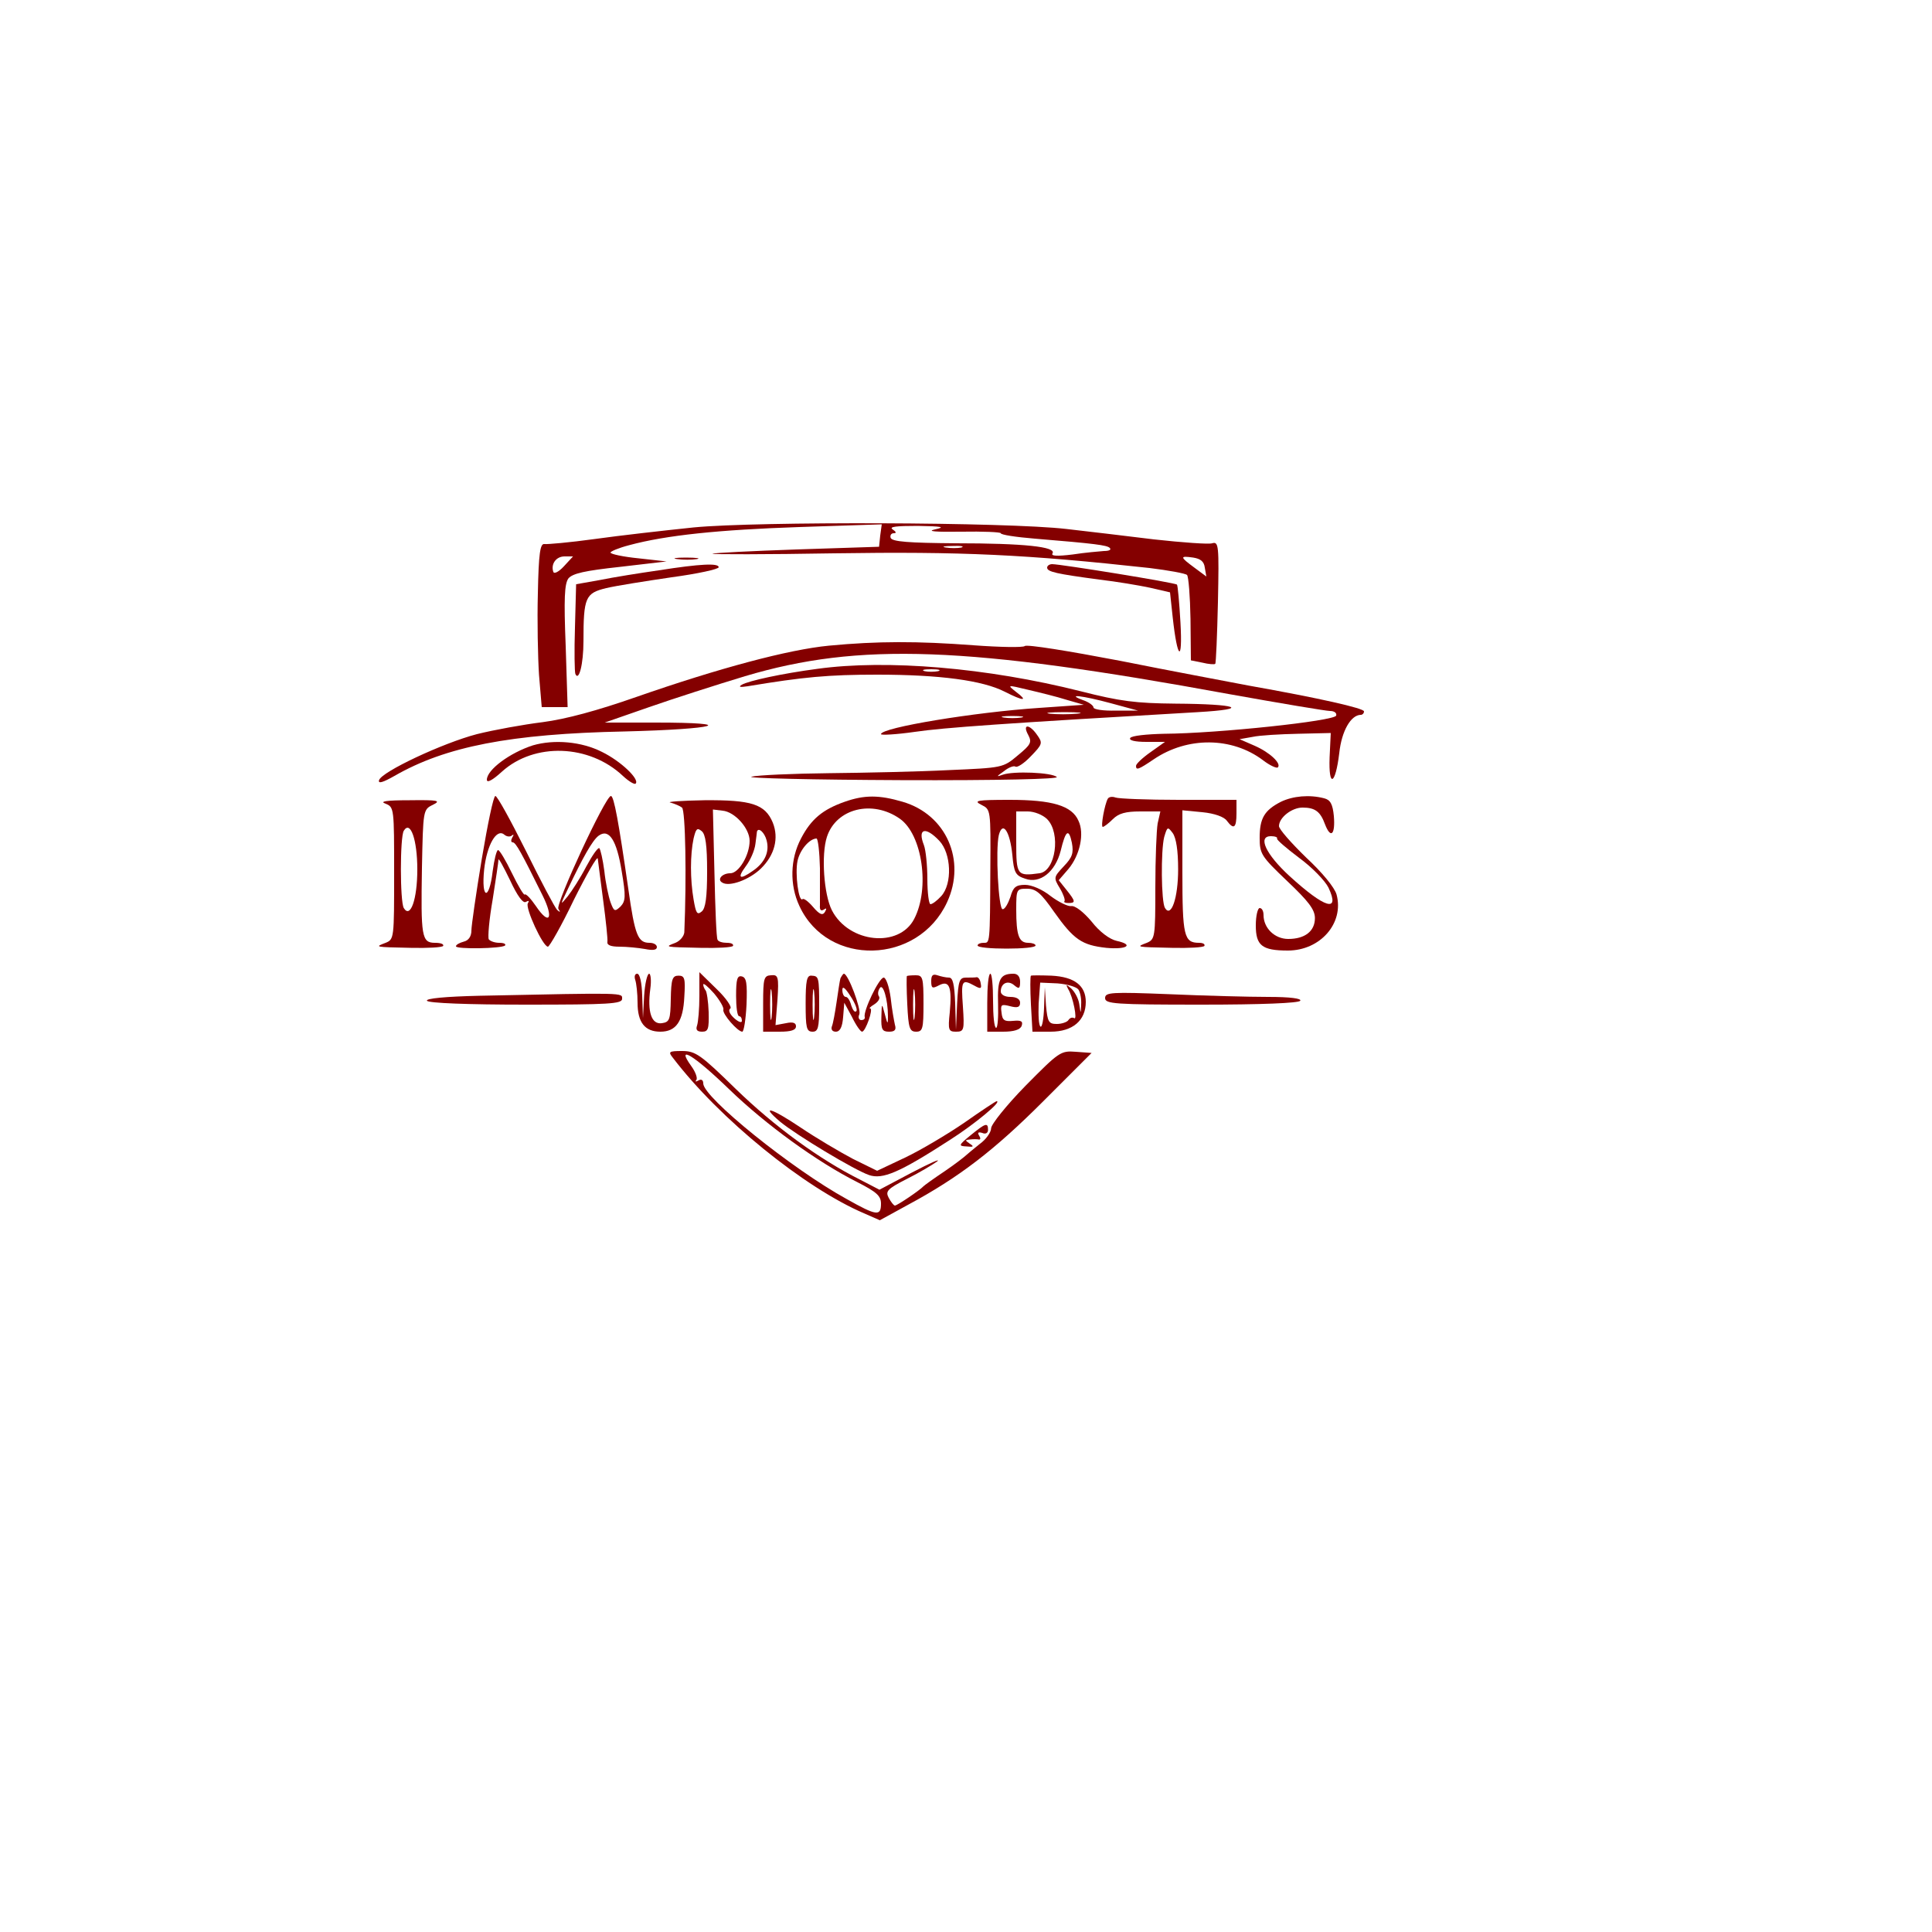  <svg  version="1.0" xmlns="http://www.w3.org/2000/svg"  width="500pt" height="500pt" viewBox="0 0 500 500"  preserveAspectRatio="xMidYMid meet">  <g transform="translate(0,500) scale(0.1,-0.1)" fill="#840000" stroke="none"> <path d="M1795 3635 c-77 -8 -192 -21 -256 -30 -65 -9 -123 -14 -130 -13 -11 2 -15 -24 -17 -127 -2 -71 0 -167 3 -212 l7 -83 34 0 33 0 -5 158 c-5 124 -3 161 7 175 11 13 42 20 134 30 l120 14 -72 8 c-40 4 -73 11 -73 15 0 3 21 12 48 19 96 26 233 40 440 47 l214 7 -4 -29 -3 -29 -214 -7 c-117 -4 -215 -9 -217 -11 -3 -2 139 -2 314 1 332 5 498 -3 817 -38 49 -6 93 -14 97 -18 4 -4 8 -56 9 -114 l1 -107 30 -6 c16 -4 31 -5 33 -3 2 1 5 74 7 160 3 147 2 157 -15 152 -9 -3 -77 2 -150 10 -72 9 -175 21 -227 27 -154 18 -800 20 -965 4z m625 -5 c-23 -5 0 -7 68 -6 56 1 102 -1 102 -4 0 -4 39 -10 88 -14 158 -13 187 -17 194 -24 5 -5 -2 -8 -15 -8 -12 -1 -49 -4 -81 -9 -41 -5 -57 -4 -52 3 10 17 -74 26 -251 26 -121 1 -164 4 -168 14 -2 6 1 12 8 12 8 0 6 4 -3 10 -10 7 10 9 65 9 63 -1 73 -3 45 -9z m68 -47 c-10 -2 -28 -2 -40 0 -13 2 -5 4 17 4 22 1 32 -1 23 -4z m-1029 -49 c-13 -14 -25 -20 -27 -14 -7 20 7 40 29 40 l22 0 -24 -26z m1659 -3 l4 -23 -31 23 c-38 28 -38 31 -3 26 19 -3 28 -10 30 -26z"/> <path d="M1753 3553 c15 -2 37 -2 50 0 12 2 0 4 -28 4 -27 0 -38 -2 -22 -4z"/> <path d="M1705 3524 c-49 -7 -118 -18 -152 -25 l-62 -11 -3 -112 c-2 -61 -1 -115 1 -120 9 -21 21 25 21 85 0 113 5 124 59 137 25 6 101 18 169 28 67 9 122 21 122 26 0 11 -47 9 -155 -8z"/> <path d="M2710 3531 c0 -11 24 -16 135 -31 44 -5 103 -15 131 -21 l52 -12 7 -65 c12 -110 26 -119 20 -13 -3 52 -7 96 -9 98 -4 5 -301 53 -323 53 -7 0 -13 -4 -13 -9z"/> <path d="M2145 3329 c-104 -10 -284 -58 -499 -133 -100 -35 -181 -57 -242 -65 -49 -6 -126 -20 -170 -31 -88 -23 -246 -97 -253 -119 -3 -10 10 -6 40 11 132 76 300 109 596 115 239 6 299 23 80 23 l-132 0 115 40 c63 22 175 58 248 80 295 88 575 78 1251 -46 134 -24 253 -44 263 -44 11 0 18 -5 16 -12 -5 -14 -306 -46 -445 -47 -45 -1 -85 -5 -88 -11 -4 -6 12 -10 42 -10 l48 0 -38 -27 c-20 -14 -37 -30 -37 -35 0 -12 6 -10 46 17 87 59 202 58 282 -2 18 -14 36 -22 39 -19 10 10 -21 39 -60 56 l-39 17 34 6 c18 4 71 7 117 8 l85 2 -3 -63 c-3 -80 15 -72 25 11 6 57 30 99 56 99 4 0 8 4 8 9 0 8 -114 34 -300 67 -52 10 -202 38 -332 64 -131 25 -241 43 -246 38 -4 -4 -64 -3 -132 2 -145 11 -249 11 -375 -1z"/> <path d="M2115 3269 c-91 -12 -178 -31 -195 -41 -10 -6 -5 -7 15 -4 144 24 209 30 335 30 163 0 273 -15 330 -44 49 -25 62 -25 30 -1 -24 19 -24 19 30 6 30 -7 75 -18 100 -26 l45 -13 -115 -8 c-167 -11 -410 -51 -410 -68 0 -3 39 -1 88 6 75 11 231 22 732 51 139 8 104 21 -58 22 -103 1 -143 6 -245 32 -242 61 -502 83 -682 58z m313 -6 c-10 -2 -26 -2 -35 0 -10 3 -2 5 17 5 19 0 27 -2 18 -5z m447 -83 l70 -19 -57 0 c-32 -1 -58 3 -58 8 0 5 -12 14 -27 19 -46 17 -2 12 72 -8z m-88 -27 c-20 -2 -52 -2 -70 0 -17 2 0 4 38 4 39 0 53 -2 32 -4z m-144 -10 c-13 -2 -33 -2 -45 0 -13 2 -3 4 22 4 25 0 35 -2 23 -4z"/> <path d="M2661 3098 c10 -19 7 -25 -27 -53 -38 -32 -39 -32 -178 -38 -78 -4 -217 -7 -311 -8 -93 -1 -183 -5 -200 -9 -16 -4 157 -8 385 -9 259 -1 410 3 405 8 -12 12 -113 16 -140 6 -17 -6 -17 -5 3 9 12 10 26 15 30 12 5 -3 23 9 40 27 30 31 31 34 16 55 -20 29 -39 29 -23 0z"/> <path d="M1379 3071 c-59 -19 -119 -63 -119 -89 0 -9 15 -1 39 21 84 76 226 71 313 -11 15 -14 30 -23 33 -20 11 11 -38 58 -87 82 -53 27 -124 33 -179 17z"/> <path d="M1247 2778 c-15 -90 -27 -174 -27 -186 0 -15 -7 -26 -20 -29 -11 -3 -20 -8 -20 -12 0 -8 118 -6 127 2 3 4 -3 7 -15 7 -11 0 -23 4 -27 9 -3 5 1 52 10 103 8 51 15 98 15 103 0 6 13 -18 30 -53 19 -41 34 -61 41 -56 8 4 9 3 5 -4 -7 -12 39 -112 52 -112 4 0 35 54 67 121 33 66 61 115 62 107 1 -7 7 -56 14 -108 7 -52 12 -101 11 -107 -2 -9 9 -13 31 -13 19 0 49 -3 66 -6 20 -4 31 -3 31 5 0 6 -8 11 -19 11 -30 0 -38 19 -55 140 -25 173 -37 240 -45 240 -14 0 -143 -278 -136 -292 6 -9 5 -10 -3 -3 -6 6 -42 74 -81 153 -39 78 -74 142 -79 142 -5 0 -20 -73 -35 -162z m78 60 c5 4 5 1 1 -5 -4 -7 -4 -13 1 -13 8 0 23 -28 77 -137 30 -60 18 -80 -17 -28 -13 19 -26 33 -29 30 -2 -3 -17 22 -33 55 -16 33 -32 60 -36 60 -4 0 -10 -25 -14 -55 -9 -77 -30 -73 -22 5 7 63 32 107 52 90 7 -6 16 -6 20 -2z m284 -93 c11 -65 10 -77 -3 -91 -15 -14 -17 -13 -26 11 -5 14 -13 51 -16 81 -4 30 -10 56 -13 59 -4 2 -19 -20 -34 -48 -15 -29 -37 -63 -48 -77 -20 -24 -20 -24 1 20 38 80 63 125 79 137 27 20 47 -11 60 -92z"/> <path d="M2186 2925 c-57 -20 -87 -45 -113 -95 -28 -53 -30 -120 -4 -175 73 -158 307 -152 382 10 50 108 -2 227 -115 260 -61 18 -99 18 -150 0z m143 -44 c58 -41 78 -180 37 -259 -39 -76 -169 -63 -213 22 -21 41 -28 144 -13 190 24 74 118 97 189 47z m102 -57 c31 -33 34 -111 5 -143 -11 -12 -23 -21 -28 -21 -4 0 -8 29 -8 64 0 36 -4 76 -9 89 -17 43 4 49 40 11z m-309 -71 c0 -43 0 -86 0 -96 -1 -11 2 -16 10 -11 7 5 8 3 3 -6 -6 -10 -14 -7 -31 13 -12 14 -24 23 -27 20 -10 -9 -20 66 -13 99 6 28 30 57 49 58 4 0 8 -35 9 -77z"/> <path d="M2867 2933 c-8 -14 -19 -73 -13 -73 3 0 15 9 26 20 15 15 33 20 71 20 l52 0 -7 -31 c-3 -17 -6 -92 -6 -166 0 -129 -1 -134 -22 -143 -29 -11 -29 -11 65 -13 44 -1 81 1 84 5 2 5 -4 8 -14 8 -39 0 -43 18 -43 183 l0 160 52 -5 c31 -3 56 -12 63 -22 18 -24 25 -19 25 19 l0 35 -149 0 c-82 0 -156 3 -164 6 -8 3 -17 2 -20 -3z m182 -183 c0 -74 -18 -126 -34 -100 -10 16 -11 149 -2 184 8 27 9 27 22 10 9 -13 14 -45 14 -94z"/> <path d="M3315 2925 c-43 -22 -55 -43 -55 -93 0 -42 4 -48 71 -112 55 -52 72 -74 72 -96 0 -34 -26 -54 -69 -54 -35 0 -64 28 -64 62 0 10 -4 18 -10 18 -5 0 -10 -20 -10 -45 0 -52 16 -65 83 -65 84 0 146 71 126 145 -5 18 -37 57 -79 96 -38 37 -70 73 -70 81 0 22 33 48 61 48 32 0 46 -10 58 -43 15 -39 27 -27 23 21 -3 31 -9 42 -25 46 -38 10 -81 6 -112 -9z m-10 -95 c-2 -3 24 -25 57 -50 33 -24 67 -59 76 -77 31 -66 -9 -54 -101 30 -61 56 -83 103 -48 103 11 0 18 -3 16 -6z"/> <path d="M998 2920 c22 -9 22 -12 22 -180 0 -168 0 -171 -22 -180 -29 -11 -29 -11 65 -13 44 -1 81 1 84 5 2 5 -7 8 -21 8 -35 0 -37 16 -34 195 3 148 3 150 28 162 22 11 15 13 -60 12 -61 0 -79 -3 -62 -9z m82 -170 c0 -78 -18 -128 -35 -100 -10 17 -10 184 0 200 17 28 35 -23 35 -100z"/> <path d="M1735 2923 c11 -3 25 -9 30 -13 9 -7 12 -182 6 -323 -1 -10 -11 -22 -23 -27 -29 -11 -29 -11 65 -13 44 -1 81 1 84 5 2 5 -5 8 -16 8 -11 0 -22 3 -24 8 -3 4 -6 81 -8 172 l-4 165 25 -3 c32 -3 70 -46 70 -78 0 -37 -28 -84 -50 -84 -21 0 -35 -16 -21 -24 18 -12 70 7 100 36 36 35 47 79 31 119 -20 48 -55 59 -177 58 -59 -1 -99 -4 -88 -6z m95 -178 c0 -67 -4 -96 -14 -104 -12 -10 -15 -4 -21 31 -9 52 -9 116 0 158 6 25 9 29 21 19 10 -8 14 -37 14 -104z m154 80 c8 -30 -5 -58 -36 -79 -34 -24 -41 -19 -18 12 12 16 23 41 25 58 2 16 4 30 4 32 4 12 20 -3 25 -23z"/> <path d="M2540 2917 c24 -12 24 -12 23 -165 -1 -199 -1 -192 -18 -192 -8 0 -15 -3 -15 -7 0 -5 34 -8 75 -8 41 0 75 3 75 8 0 4 -9 7 -19 7 -24 0 -31 19 -31 86 0 53 1 54 28 54 23 0 36 -11 70 -60 51 -72 72 -86 135 -93 53 -5 73 8 27 18 -18 4 -44 23 -65 50 -21 25 -43 42 -53 40 -9 -1 -33 11 -53 26 -21 17 -49 29 -66 29 -24 0 -31 -6 -38 -31 -6 -17 -14 -32 -20 -32 -11 -2 -19 154 -10 192 10 38 29 9 35 -52 4 -45 8 -53 33 -61 38 -14 78 17 92 72 13 54 21 59 29 21 5 -27 1 -38 -21 -61 -26 -28 -27 -29 -10 -57 9 -15 14 -30 12 -33 -3 -3 2 -5 10 -5 19 0 19 4 -5 34 l-20 25 25 29 c30 36 42 92 26 125 -17 39 -68 54 -178 54 -85 0 -95 -2 -73 -13z m170 -37 c36 -36 22 -135 -20 -140 -58 -8 -60 -5 -60 80 l0 80 30 0 c17 0 39 -9 50 -20z"/> <path d="M1644 2464 c3 -9 6 -35 6 -59 0 -51 19 -75 59 -75 41 0 59 27 62 90 3 48 1 55 -15 55 -16 0 -19 -9 -20 -60 -1 -54 -3 -60 -23 -63 -27 -4 -38 29 -30 89 3 21 1 39 -3 39 -5 0 -11 -26 -13 -57 l-3 -58 -2 58 c-1 34 -6 57 -13 57 -6 0 -8 -7 -5 -16z"/> <path d="M1810 2423 c0 -34 -3 -68 -6 -77 -4 -11 0 -16 13 -16 16 0 18 7 17 51 -1 28 -5 53 -8 56 -3 4 -6 10 -6 15 0 5 12 -5 28 -23 15 -18 26 -37 24 -42 -3 -11 37 -57 49 -57 4 0 9 31 11 70 2 55 0 70 -12 73 -12 3 -15 -7 -15 -50 0 -29 3 -53 8 -53 4 0 7 -5 7 -12 0 -6 -9 -3 -20 7 -12 11 -16 21 -10 25 5 3 -10 26 -35 50 l-45 44 0 -61z"/> <path d="M1975 2403 l0 -73 43 0 c29 0 42 4 42 14 0 9 -8 12 -26 8 l-27 -5 5 65 c4 61 2 66 -17 64 -18 -1 -20 -8 -20 -73z m22 -35 c-2 -18 -4 -4 -4 32 0 36 2 50 4 33 2 -18 2 -48 0 -65z"/> <path d="M2085 2403 c0 -63 2 -73 18 -73 14 0 17 10 17 65 0 77 -1 79 -20 80 -12 1 -15 -13 -15 -72z m22 -35 c-2 -18 -4 -4 -4 32 0 36 2 50 4 33 2 -18 2 -48 0 -65z"/> <path d="M2175 2468 c-2 -7 -6 -35 -10 -62 -4 -27 -9 -55 -12 -62 -3 -8 1 -14 10 -14 11 0 17 12 19 38 l3 37 20 -37 c10 -21 22 -38 26 -38 9 0 30 60 21 60 -4 0 1 5 11 11 9 6 15 14 12 20 -4 5 -3 15 2 22 8 13 21 -29 21 -73 0 -22 -1 -22 -8 5 -8 30 -8 30 -9 -7 -1 -32 2 -38 20 -38 15 0 19 5 15 18 -2 9 -8 41 -11 70 -4 29 -12 52 -18 52 -12 0 -54 -88 -49 -102 1 -5 -3 -8 -9 -8 -6 0 -9 7 -5 15 5 14 -29 105 -40 105 -2 0 -6 -6 -9 -12z m41 -85 c-4 -4 -9 3 -13 15 -3 12 -9 22 -14 22 -5 0 -9 8 -9 18 0 11 7 6 21 -16 12 -18 19 -36 15 -39z"/> <path d="M2347 2474 c-1 -1 -1 -34 1 -73 3 -62 6 -71 23 -71 17 0 19 8 19 73 0 67 -2 73 -20 73 -12 0 -22 -1 -23 -2z m20 -106 c-2 -18 -4 -4 -4 32 0 36 2 50 4 33 2 -18 2 -48 0 -65z"/> <path d="M2410 2461 c0 -19 3 -20 20 -11 27 14 34 -4 28 -70 -5 -46 -3 -50 16 -50 21 0 22 4 18 65 -5 68 -3 72 30 54 16 -9 19 -8 16 6 -1 9 -6 16 -10 16 -5 -1 -17 -1 -28 -1 -17 0 -20 -8 -23 -67 l-3 -68 -2 68 c-2 50 -6 67 -16 67 -8 0 -21 3 -30 6 -12 4 -16 0 -16 -15z"/> <path d="M2555 2405 l0 -75 41 0 c28 0 44 5 48 15 4 12 -1 15 -22 13 -22 -2 -28 1 -30 21 -3 21 -1 23 22 17 19 -5 26 -3 26 9 0 9 -9 15 -25 15 -15 0 -25 6 -25 14 0 22 19 30 35 16 12 -10 15 -9 15 9 0 13 -6 21 -17 21 -35 0 -42 -14 -40 -78 1 -34 -1 -62 -5 -62 -5 0 -8 32 -8 70 0 39 -3 70 -7 70 -5 0 -8 -34 -8 -75z"/> <path d="M2668 2475 c-2 -2 -2 -35 0 -74 l4 -71 47 0 c57 0 91 29 91 77 0 42 -29 65 -89 68 -28 1 -51 1 -53 0z m123 -36 c5 -8 8 -25 7 -39 -1 -25 -1 -25 -5 2 -2 14 -12 32 -21 40 -13 11 -14 11 -8 -1 13 -20 25 -82 16 -76 -5 3 -11 1 -15 -5 -3 -5 -17 -10 -30 -10 -21 0 -24 5 -28 48 l-3 47 -2 -53 c-1 -29 -5 -51 -9 -49 -5 3 -6 30 -5 60 l4 54 45 -2 c25 -2 49 -9 54 -16z"/> <path d="M1242 2423 c-89 -2 -141 -7 -137 -13 4 -6 105 -10 256 -10 215 0 249 2 249 15 0 16 12 16 -368 8z"/> <path d="M2860 2417 c0 -15 24 -17 249 -17 156 0 252 4 256 10 4 6 -26 10 -83 10 -49 0 -164 3 -255 7 -151 6 -167 5 -167 -10z"/> <path d="M1741 2263 c121 -159 341 -337 495 -403 l41 -18 73 40 c132 71 223 141 350 268 l125 125 -41 3 c-39 3 -43 0 -130 -88 -49 -50 -89 -100 -89 -110 0 -10 -13 -29 -30 -41 -16 -13 -32 -26 -35 -29 -3 -3 -27 -22 -55 -41 -27 -18 -52 -36 -55 -39 -9 -10 -68 -50 -74 -50 -3 0 -10 9 -16 20 -9 17 -4 23 47 49 32 16 67 37 78 45 11 9 -18 -4 -64 -28 l-85 -45 -50 26 c-106 53 -222 138 -321 234 -92 90 -105 99 -140 99 -34 0 -36 -2 -24 -17z m145 -81 c96 -93 229 -189 332 -241 51 -26 62 -36 62 -56 0 -33 -11 -32 -89 12 -142 78 -371 263 -371 299 0 9 -5 12 -12 8 -7 -4 -10 -4 -6 1 4 4 -2 21 -13 36 -41 57 6 29 97 -59z"/> <path d="M2495 2094 c-44 -30 -113 -71 -153 -90 l-72 -34 -63 31 c-34 18 -95 54 -135 81 -76 51 -106 60 -53 15 41 -34 192 -125 230 -138 35 -12 78 6 208 90 66 42 138 102 122 101 -2 0 -40 -25 -84 -56z"/> <path d="M2512 2062 c-32 -26 -32 -28 -10 -29 18 -2 19 0 8 7 -13 9 -13 10 0 11 8 1 19 1 23 0 5 -1 5 4 1 10 -5 8 -2 10 8 7 9 -4 15 0 15 8 0 20 -7 17 -45 -14z"/> </g> </svg> 